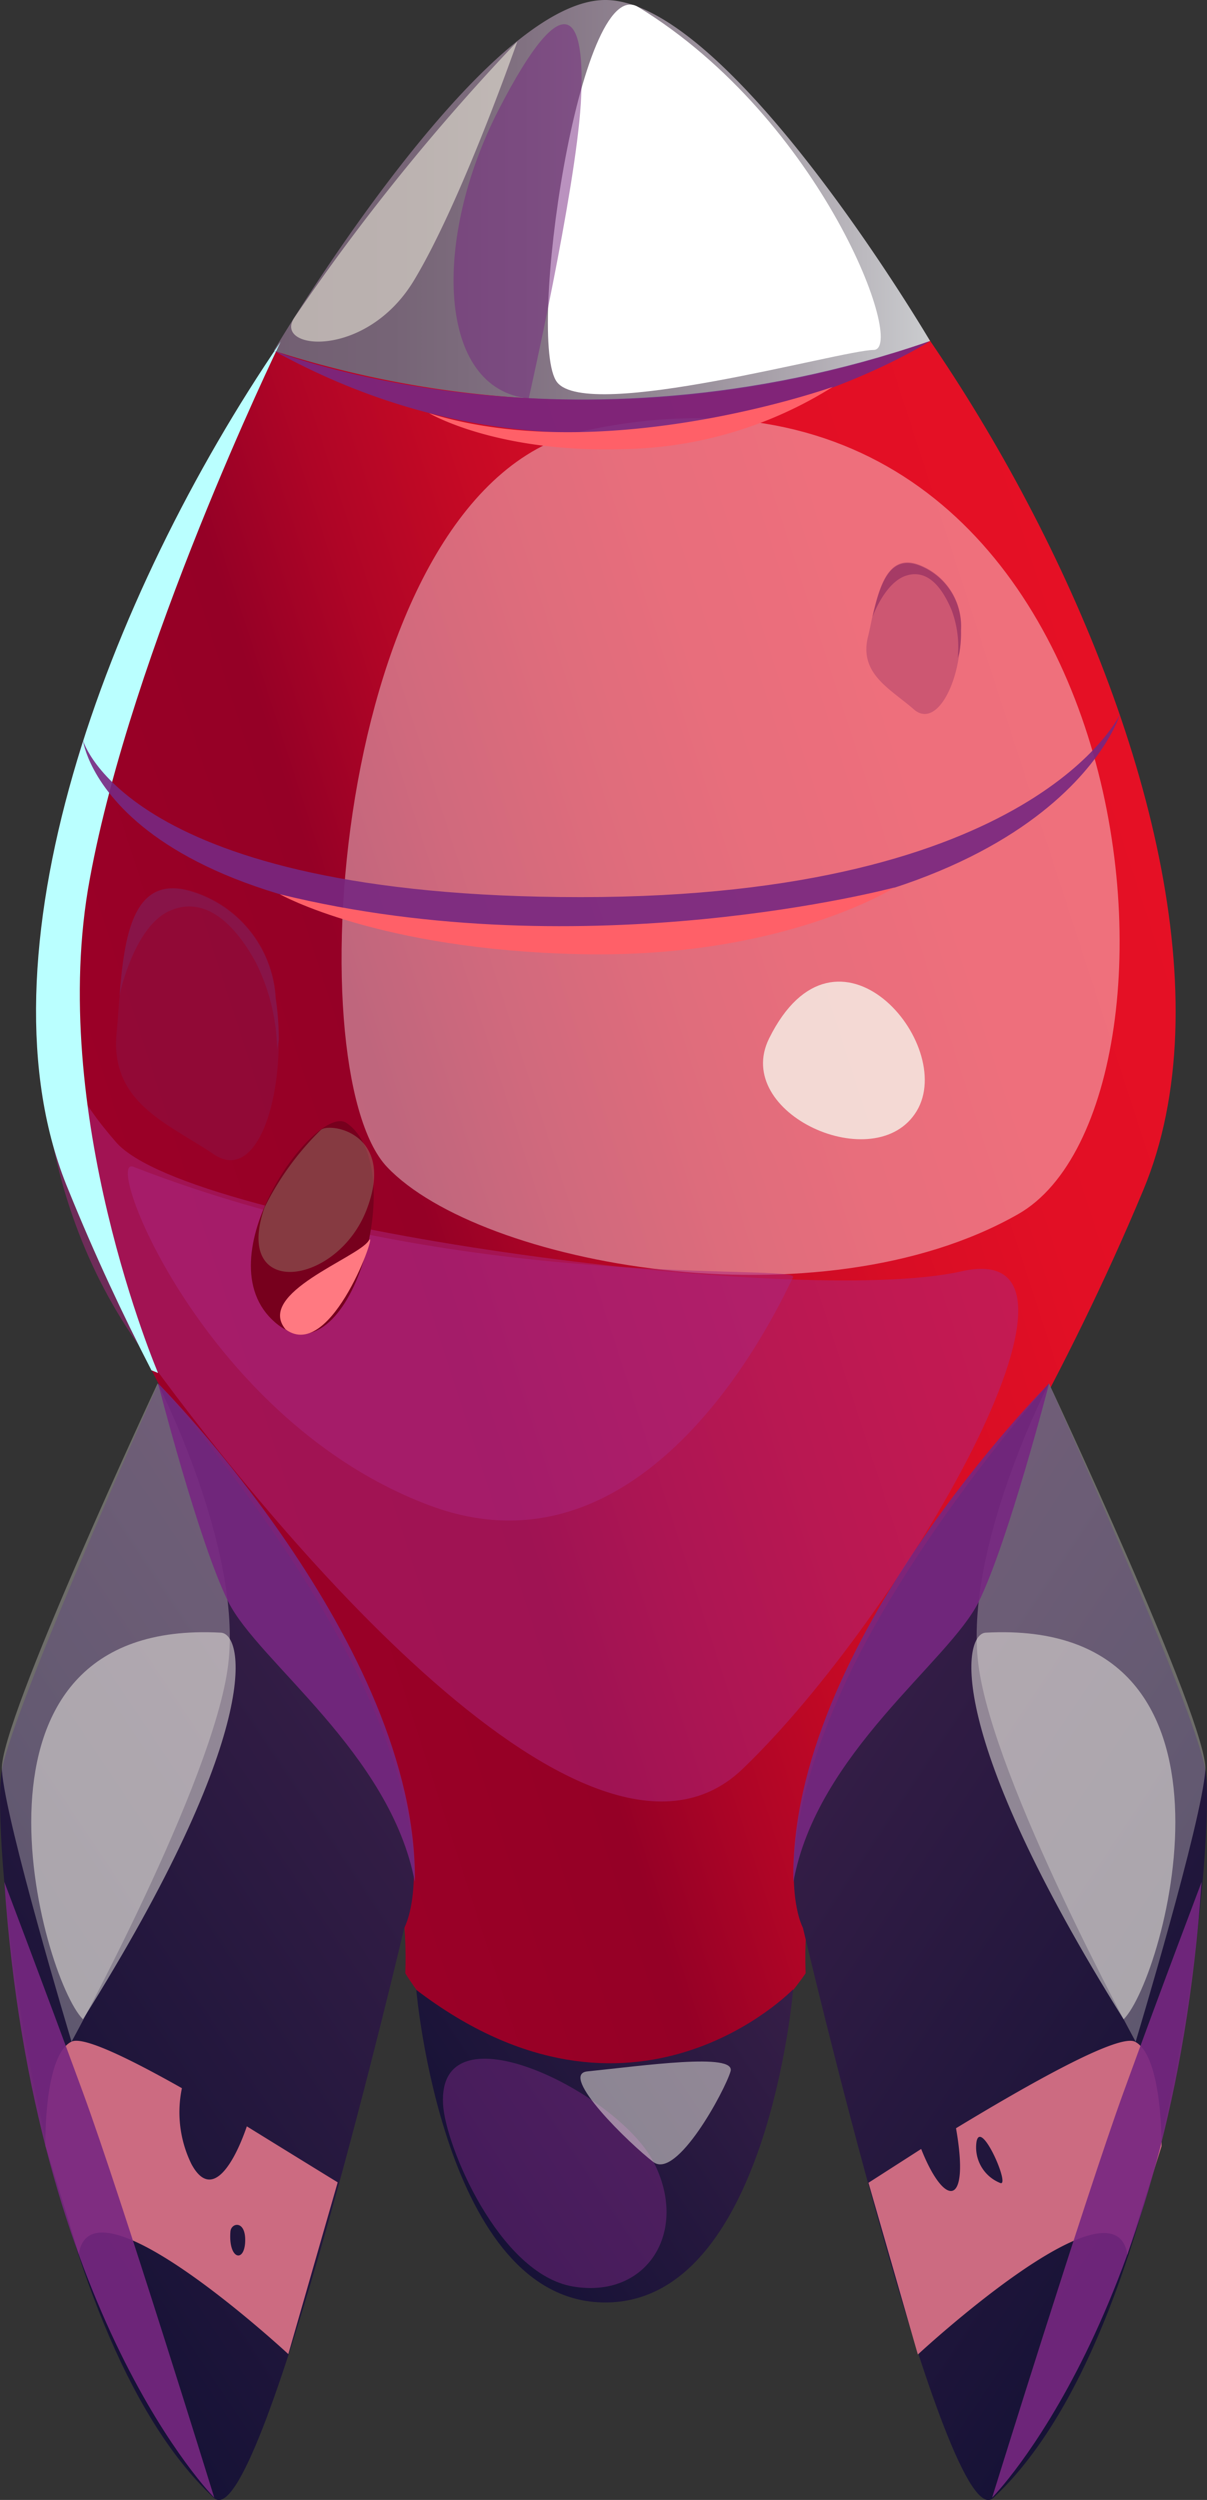 <svg xmlns="http://www.w3.org/2000/svg" xmlns:xlink="http://www.w3.org/1999/xlink" viewBox="0 0 58.19 120.52"><rect x="0" y="0" width="58.19" height="120.52" fill="#333333" stroke="none"/><defs><style>.cls-1{fill:url(#linear-gradient);}.cls-2{fill:url(#linear-gradient-2);}.cls-3{fill:url(#linear-gradient-3);}.cls-4{fill:url(#linear-gradient-4);}.cls-15,.cls-5,.cls-7{fill:#f6f4ea;}.cls-10,.cls-12,.cls-13,.cls-15,.cls-18,.cls-20,.cls-21,.cls-5,.cls-6,.cls-7,.cls-9{isolation:isolate;}.cls-20,.cls-5{opacity:0.3;}.cls-12,.cls-6{fill:#772781;}.cls-6{opacity:0.9;}.cls-12,.cls-13,.cls-18,.cls-21,.cls-7,.cls-9{opacity:0.5;}.cls-8{fill:url(#linear-gradient-5);}.cls-9{fill:#ab2781;}.cls-10,.cls-11{fill:#fff;}.cls-10{opacity:0.4;}.cls-13{fill:#ffffea;}.cls-14{fill:#baffff;}.cls-15{opacity:0.8;}.cls-16{fill:#ff6068;}.cls-17{fill:#77001d;}.cls-18{fill:#967566;}.cls-19{fill:#ff7981;}.cls-20,.cls-21{fill:#81205b;}.cls-22{fill:#cc6b81;}</style><linearGradient id="linear-gradient" x1="4.1" y1="60.61" x2="56.78" y2="77.73" gradientTransform="matrix(1, 0, 0, -1, 0, 120.77)" gradientUnits="userSpaceOnUse"><stop offset="0" stop-color="#9c0027"/><stop offset="0.29" stop-color="#950026"/><stop offset="0.4" stop-color="#af0526"/><stop offset="0.53" stop-color="#c70a25"/><stop offset="0.66" stop-color="#d80d25"/><stop offset="0.81" stop-color="#e20f25"/><stop offset="1" stop-color="#e51025"/></linearGradient><linearGradient id="linear-gradient-2" x1="13.2" y1="111.12" x2="44.84" y2="111.12" gradientTransform="matrix(1, 0, 0, -1, 0, 120.77)" gradientUnits="userSpaceOnUse"><stop offset="0" stop-color="#725f72"/><stop offset="0.18" stop-color="#766476"/><stop offset="0.38" stop-color="#817181"/><stop offset="0.58" stop-color="#938794"/><stop offset="0.79" stop-color="#aca6ae"/><stop offset="0.99" stop-color="#c9cacd"/></linearGradient><linearGradient id="linear-gradient-3" x1="22.31" y1="15.17" x2="37.78" y2="25.52" gradientTransform="matrix(1, 0, 0, -1, 0, 120.77)" gradientUnits="userSpaceOnUse"><stop offset="0" stop-color="#161236"/><stop offset="1" stop-color="#361e47"/></linearGradient><linearGradient id="linear-gradient-4" x1="-2.78" y1="19.17" x2="21.06" y2="35.13" xlink:href="#linear-gradient-3"/><linearGradient id="linear-gradient-5" x1="73.52" y1="19.17" x2="97.37" y2="35.13" gradientTransform="translate(134.5 120.77) rotate(180)" xlink:href="#linear-gradient-3"/></defs><g id="Layer_2" data-name="Layer 2"><g id="Layer_1-2" data-name="Layer 1"><path class="cls-1" d="M55.12,57.37C47.49,75.65,38.41,84.15,38.84,95.13c0,0-4.19,6.31-9.65,6.31-5.91,0-9.65-6.31-9.65-6.31.35-9.08-5.79-16.45-12.23-29.07-1.36-2.64-2.72-5.53-4-8.69-4.68-11.2,1.86-28.62,10.23-40.89h0C18.78,8.73,24.79,3.05,29.18,2.26,40.53,4.29,62.74,39.1,55.12,57.37Z"/><path class="cls-2" d="M13.2,16.91a49.4,49.4,0,0,0,31.64-.47S35.17,0,29.18,0,13.2,16.91,13.2,16.91Z"/><path class="cls-3" d="M20.07,95.93S21.36,111,29.18,111s9.06-15.1,9.06-15.1S30.53,103.91,20.07,95.93Z"/><path class="cls-4" d="M7.63,66.7S.67,82.2.09,85.32s1.61,27.11,10.22,35.1c2.23,2.07,9.18-27.48,9.18-27.48s1.76-3.09-1.59-10.8S7.63,66.7,7.63,66.7Z"/><path class="cls-5" d="M.09,85.32c.16,2.5,3.36,13.11,3.36,13.11S10.31,85.88,11,80.26s-3.4-13.57-3.4-13.57S-.06,83.06.09,85.32Z"/><path class="cls-6" d="M20,90.73C18.83,84.52,12.43,80.1,11,77.21S7.62,66.69,7.62,66.69,20.16,79.29,20,90.73Z"/><path class="cls-7" d="M4,97.35c-2-2-6.81-19.37,6.65-18.64C11.77,78.77,12.71,83.46,4,97.35Z"/><path class="cls-8" d="M50.57,66.7s7,15.5,7.54,18.62-1.61,27.11-10.22,35.1c-2.23,2.07-9.18-27.48-9.18-27.48S37,89.85,40.3,82.14,50.57,66.7,50.57,66.7Z"/><path class="cls-5" d="M58.11,85.32c-.16,2.5-3.36,13.11-3.36,13.11s-6.86-12.55-7.58-18.17,3.4-13.57,3.4-13.57S58.25,83.06,58.11,85.32Z"/><path class="cls-6" d="M38.25,90.73c1.12-6.21,7.52-10.63,8.94-13.52s3.39-10.52,3.39-10.52S38,79.29,38.25,90.73Z"/><path class="cls-7" d="M54.17,97.35c2-2,6.81-19.37-6.65-18.64C46.43,78.77,45.49,83.46,54.17,97.35Z"/><path class="cls-9" d="M4,35.69C1.1,47.15,2.05,51,5.6,55.07s32.89,8,40.75,6.22-2.93,16.7-10.56,24S12,72.27,6.79,65,.38,47.69,4,35.69Z"/><path class="cls-10" d="M28.3,20.74c-12.15,2.55-14.11,30.8-9.64,35.52S39.5,64,49.09,58.53,55.36,15.05,28.3,20.74Z"/><path class="cls-11" d="M30.77.34c-2.84-1.74-5.42,16.18-3.91,18.09s13.66-1.54,15.26-1.56S39.65,5.77,30.77.34Z"/><path class="cls-12" d="M25.49,19.21c-4.42-.45-4.67-7.67-1.44-13.94S28.26.74,28,5,25.49,19.21,25.49,19.21Z"/><path class="cls-13" d="M14.18,15.33c-1,1.55,3.47,2,5.77-1.8S24.94,2,24.94,2A104.8,104.8,0,0,0,14.18,15.33Z"/><path class="cls-14" d="M7.62,66.19l-.32-.13c-1.36-2.64-2.72-5.53-4-8.69-4.68-11.2,1.86-28.62,10.23-40.89-.23.48-7.18,14.85-9.2,25.89C2.24,53.59,7.62,66.19,7.62,66.19Z"/><path class="cls-15" d="M37.08,50.06c-1.8,3.63,5.15,6.74,7.11,3.51S40.32,43.52,37.08,50.06Z"/><path class="cls-12" d="M21.36,101.44c-.27-4.88,8.42-.56,10.15,2.79s-.32,6.61-3.89,6S21.46,103.41,21.36,101.44Z"/><path class="cls-7" d="M28.32,99.86c-1.42.14,2.05,3.51,3.18,4.37s3.45-3.45,3.72-4.37S31,99.59,28.32,99.86Z"/><path class="cls-9" d="M6.43,56.25c-1.52-.59,3.46,12.31,14.32,16.34s17.08-10.28,17.48-11S22.37,62.46,6.43,56.25Z"/><path class="cls-6" d="M13.2,16.91s14.07,5.59,31.64-.47C44.85,16.44,29.85,26.11,13.2,16.91Z"/><path class="cls-6" d="M4,35.69s2.09,7.56,24,7.56,26-8.82,26-8.82S50.87,44.85,28,44.85,4,35.69,4,35.69Z"/><path class="cls-16" d="M13.49,43.11S18.23,45.79,28,46s15.14-3.22,15.14-3.22S28.33,46.76,13.49,43.11Z"/><path class="cls-16" d="M20.69,19.92s3.25,1.94,9.46,1.73a19.56,19.56,0,0,0,10-3S29.18,22.56,20.69,19.92Z"/><path class="cls-17" d="M16.71,54.14c-1.44-1-7,6.54-3.45,9.61S19.84,56.29,16.71,54.14Z"/><path class="cls-18" d="M12.75,58.22c-1.53,4.43,3.49,3.79,4.92.11s-1.74-4.24-2.2-3.86A13.77,13.77,0,0,0,12.75,58.22Z"/><path class="cls-19" d="M13.77,64.09c-1.46-1.74,3.47-3.45,4-4.27S16,65.72,13.77,64.09Z"/><path class="cls-20" d="M13.44,50.14c0,3.64-1.28,6.76-3.13,5.51-2.2-1.49-5-2.47-4.69-5.83.06-.59.09-1.21.15-1.84.24-2.94.67-5.91,3.53-5a5.72,5.72,0,0,1,4,5.15A14.18,14.18,0,0,1,13.44,50.14Z"/><path class="cls-21" d="M13.44,50.14l-.08.44a9.76,9.76,0,0,0-1-4.13c-1-1.87-2.47-3.32-4.2-2.53S5.76,48,5.76,48c.24-2.94.67-5.91,3.53-5a5.72,5.72,0,0,1,4,5.15A12.91,12.91,0,0,1,13.44,50.14Z"/><path class="cls-20" d="M46.25,31.49C46,33.45,45,35,44.07,34.21c-1.14-1-2.65-1.71-2.23-3.49.08-.31.14-.64.22-1,.36-1.56.82-3.13,2.38-2.44a3.15,3.15,0,0,1,1.89,3.07A5.91,5.91,0,0,1,46.25,31.49Z"/><path class="cls-21" d="M46.25,31.49l-.08.23a5.07,5.07,0,0,0-.29-2.3c-.45-1.08-1.15-2-2.19-1.67s-1.63,2-1.63,2c.36-1.56.82-3.13,2.38-2.44a3.15,3.15,0,0,1,1.89,3.07A5.87,5.87,0,0,1,46.25,31.49Z"/><path class="cls-22" d="M11.9,102.51c-.56,1.64-1.66,3.69-2.67,1.82a5.67,5.67,0,0,1-.46-3.66C6.27,99.26,4,98.14,3.44,98.43c-1.34.68-1.25,5-1.25,5l1.61,5.24c.6-4,10.1,4.82,10.1,4.82l2.38-8.28S14.31,104,11.9,102.51Zm-.79,5.06c.05-.43.75-.54.71.5S11,108.92,11.11,107.57Z"/><path class="cls-22" d="M54.72,98.43c-.8-.41-5.2,2.09-8.63,4.17h0c.68,3.85-.55,3.85-1.68,1l-2.54,1.63,2.38,8.28s9.49-8.81,10.1-4.82L56,103.47S56.05,99.12,54.72,98.43Zm-6.5,6.81a1.85,1.85,0,0,1-1.14-2C47.3,102.14,48.73,105.45,48.22,105.24Z"/><path class="cls-6" d="M.21,90.73S2.14,95.81,4,100.88s6.33,19.53,6.33,19.53S1.62,111.67.21,90.73Z"/><path class="cls-6" d="M57.93,90.73S56,95.81,54.16,100.88s-6.33,19.53-6.33,19.53S56.52,111.67,57.93,90.73Z"/></g></g></svg>